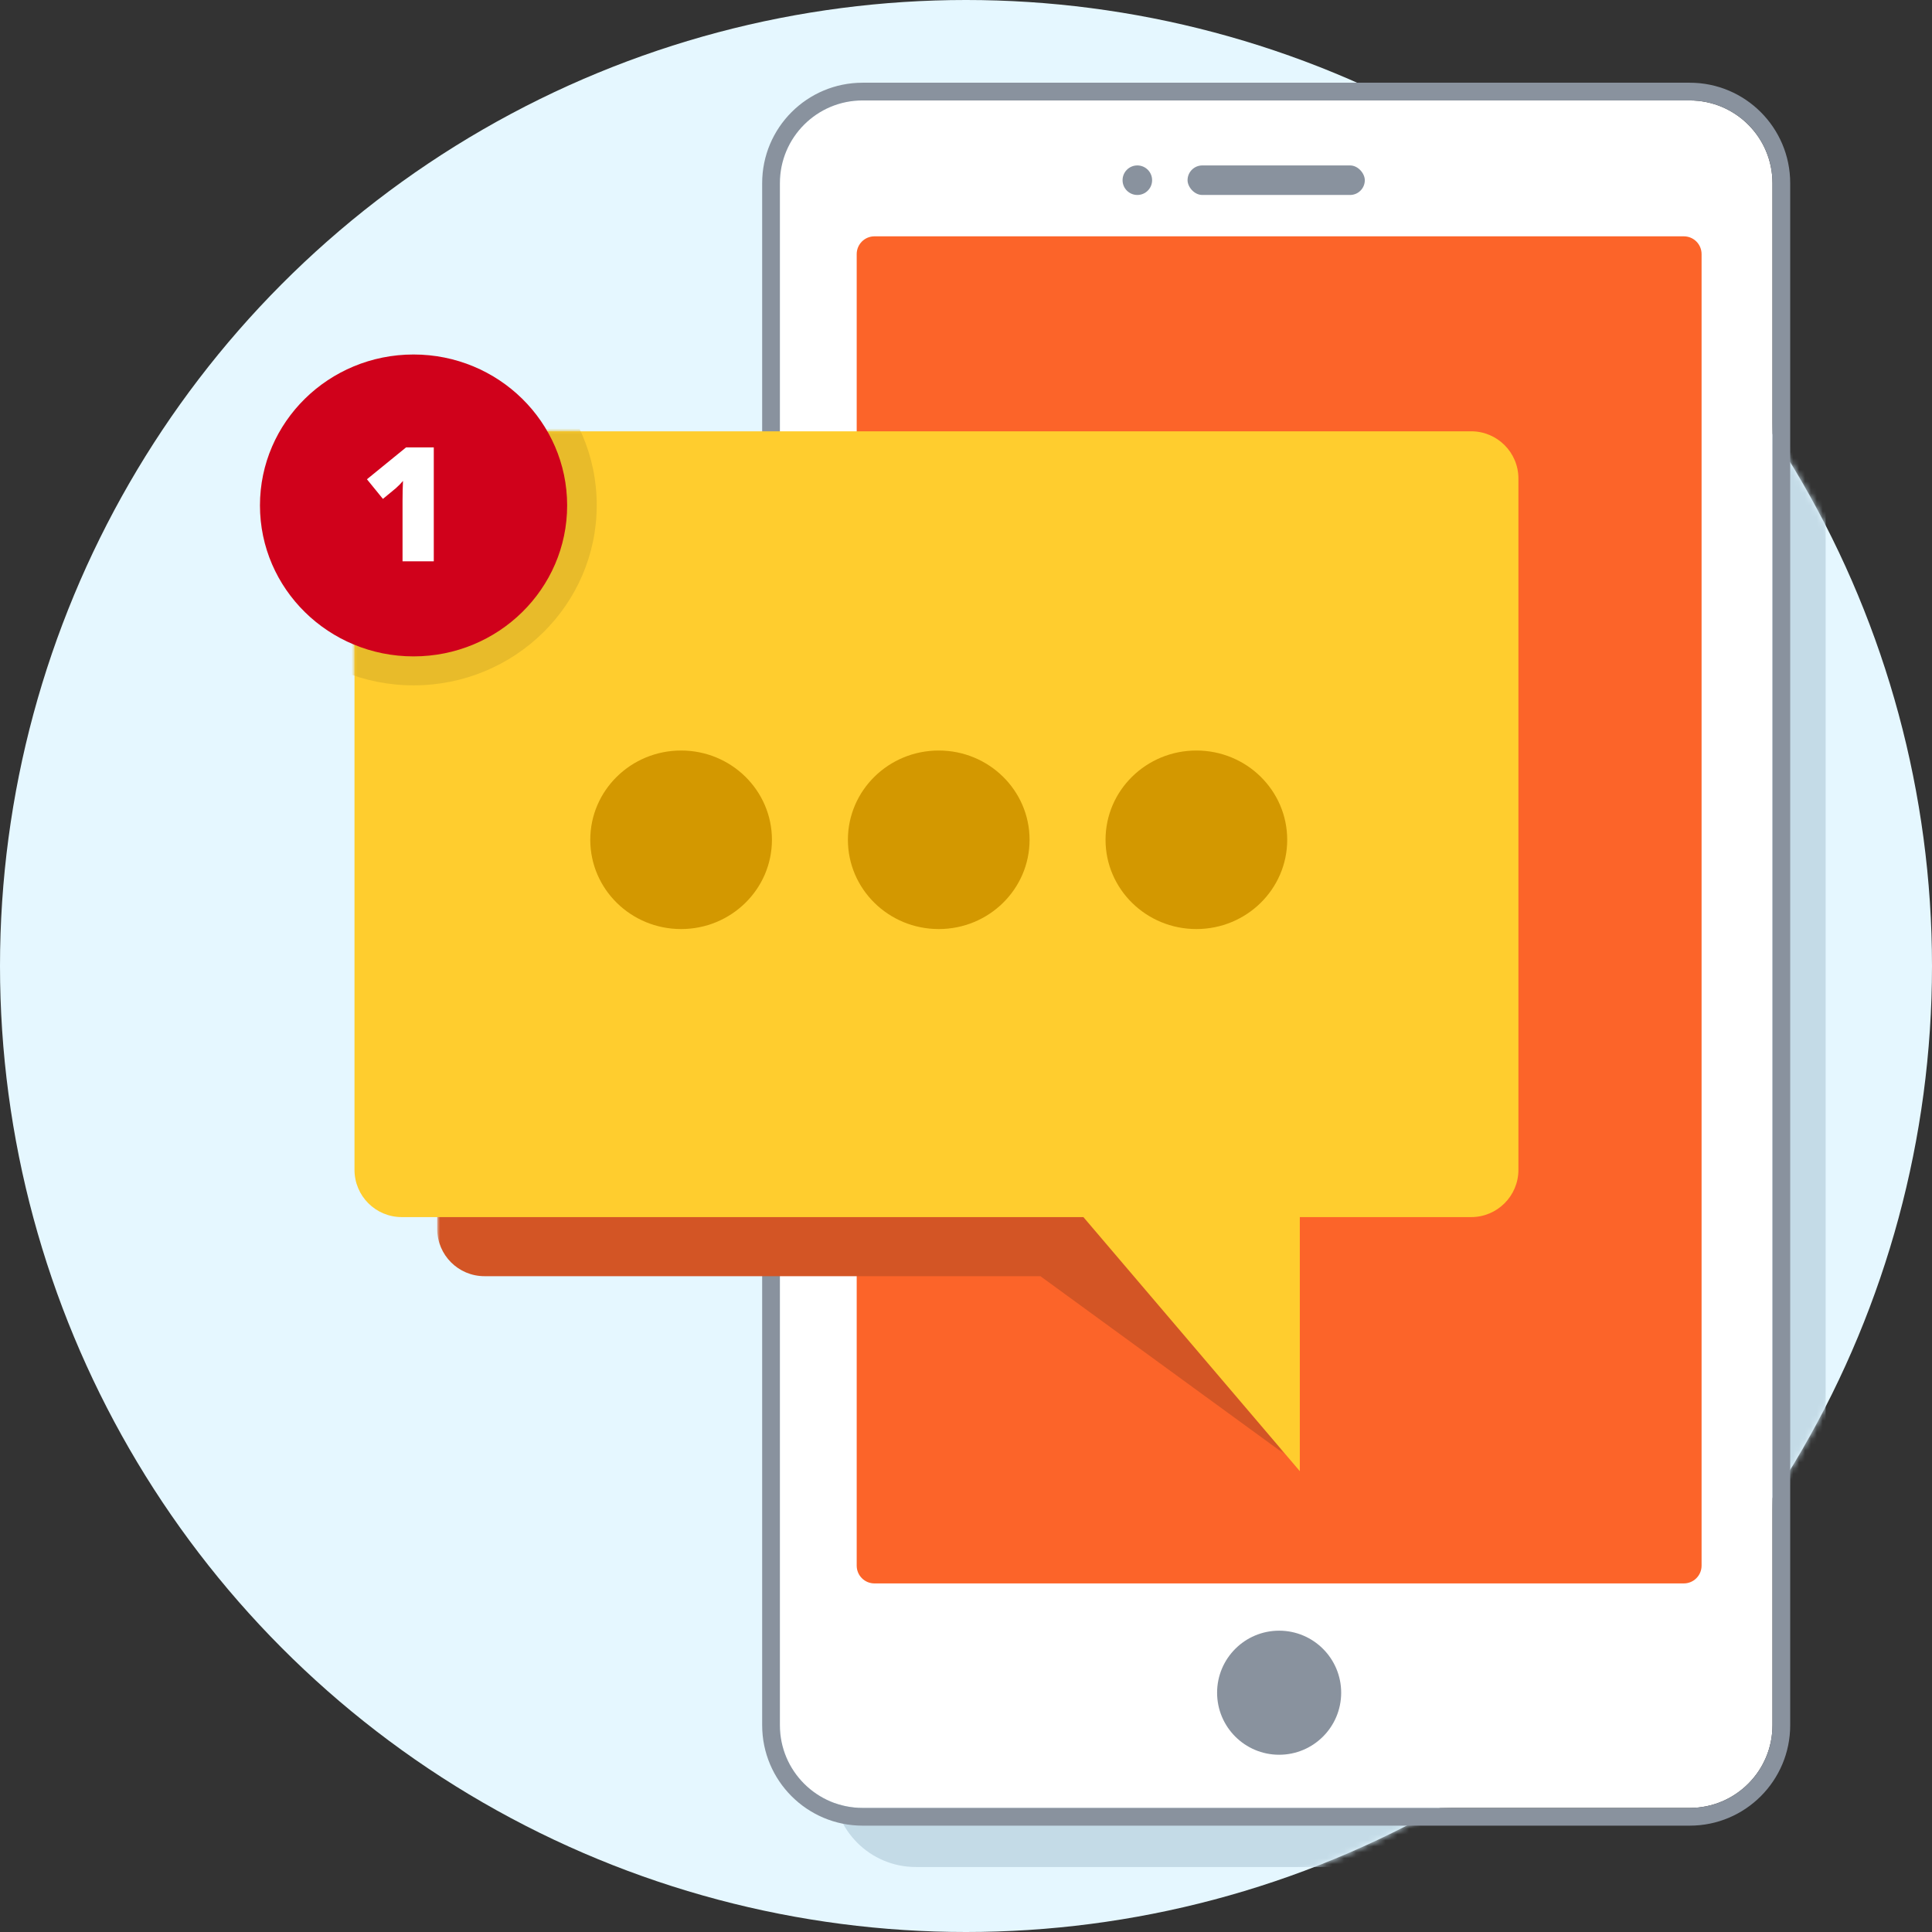 <svg xmlns="http://www.w3.org/2000/svg" width="327" height="327" viewBox="0 0 327 327" xmlns:xlink="http://www.w3.org/1999/xlink">
  <rect x="0" y="0" width="327" height="327" fill="#333333" stroke="none"/>
  <defs>
    <circle id="a" cx="163.5" cy="163.5" r="163.5"/>
    <path id="c" d="M88,14 C88,6.268 94.267,0 101.999,0 L242.001,0 C249.733,0 256,6.271 256,14 L256,275 C256,282.732 249.733,289 242.001,289 L101.999,289 C94.267,289 88,282.729 88,275 L88,14 Z"/>
    <path id="d" d="M0,3.008 C0,1.347 1.347,0 3.003,0 L139.997,0 C141.655,0 143,1.339 143,3.008 L143,224.992 C143,226.653 141.653,228 139.997,228 L3.003,228 C1.345,228 0,226.661 0,224.992 L0,3.008 Z"/>
    <path id="f" d="M143.767,133 L189.003,133 C193.413,133 197,129.42 197,125.005 L197,7.995 C197,3.575 193.419,0 189.003,0 L7.997,0 C3.587,0 0,3.58 0,7.995 L0,125.005 C0,129.425 3.581,133 7.997,133 L102.093,133 L146,165 L143.767,133 Z"/>
    <path id="g" d="M160,133 L189.003,133 C193.413,133 197,129.42 197,125.005 L197,7.995 C197,3.575 193.419,0 189.003,0 L7.997,0 C3.587,0 0,3.58 0,7.995 L0,125.005 C0,129.425 3.581,133 7.997,133 L123.37,133 L160,176 L160,133 Z"/>
  </defs>
  <g fill="none" fill-rule="evenodd">
    <mask id="b" fill="white">
      <use xlink:href="#a"/>
    </mask>
    <use fill="#E5F7FF" xlink:href="#a"/>
    <path fill="#C4DBE7" d="M141,41 C141,33.268 147.267,27 154.999,27 L295.001,27 C302.733,27 309,33.271 309,41 L309,302 C309,309.732 302.733,316 295.001,316 L154.999,316 C147.267,316 141,309.729 141,302 L141,41 Z" mask="url(#b)"/>
    <g transform="translate(44 17)">
      <use fill="#FFFFFF" xlink:href="#c"/>
      <path stroke="#89929E" stroke-width="3" d="M86.5,14 L86.5,275 C86.5,283.558 93.44,290.5 101.999,290.5 L242.001,290.5 C250.562,290.5 257.5,283.561 257.5,275 L257.5,14 C257.5,5.442 250.56,-1.5 242.001,-1.5 L101.999,-1.5 C93.438,-1.5 86.5,5.439 86.5,14 Z"/>
      <ellipse cx="148.5" cy="13.5" fill="#89929E" rx="2.5" ry="2.5"/>
      <rect width="30" height="5" x="157" y="11" fill="#89929E" rx="2.5"/>
      <ellipse cx="172.5" cy="269.5" fill="#89929E" rx="10.5" ry="10.5"/>
      <g transform="translate(101 23)">
        <mask id="e" fill="white">
          <use xlink:href="#d"/>
        </mask>
        <use fill="#FC6429" xlink:href="#d"/>
        <g transform="translate(-71 43)" mask="url(#e)">
          <use fill="#D35525" xlink:href="#f"/>
        </g>
      </g>
      <g transform="translate(16 56)">
        <mask id="h" fill="white">
          <use xlink:href="#g"/>
        </mask>
        <use fill="#FFCD2E" xlink:href="#g"/>
        <ellipse cx="10" cy="12.5" fill="#E8BB2A" mask="url(#h)" rx="31" ry="30.5"/>
      </g>
      <g transform="translate(0 43)">
        <path fill="#D39800" d="M71.28,97.247 C62.789,97.247 55.906,90.483 55.906,82.138 C55.906,73.794 62.789,67.029 71.28,67.029 C79.77,67.029 86.654,73.794 86.654,82.138 C86.654,90.483 79.77,97.247 71.28,97.247 Z M114.886,97.247 C106.395,97.247 99.512,90.483 99.512,82.138 C99.512,73.794 106.395,67.029 114.886,67.029 C123.377,67.029 130.26,73.794 130.26,82.138 C130.26,90.483 123.377,97.247 114.886,97.247 Z M158.492,97.247 C150.001,97.247 143.118,90.483 143.118,82.138 C143.118,73.794 150.001,67.029 158.492,67.029 C166.983,67.029 173.866,73.794 173.866,82.138 C173.866,90.483 166.983,97.247 158.492,97.247 Z"/>
        <ellipse cx="25.996" cy="25.548" fill="#D0011B" rx="25.996" ry="25.548"/>
        <path fill="#FFFFFF" d="M29.419,35 L24.132,35 L24.132,24.796 C24.132,23.557 24.159,22.423 24.211,21.395 C23.886,21.79 23.482,22.203 22.999,22.634 L20.81,24.44 L18.107,21.118 L24.726,15.726 L29.419,15.726 L29.419,35 Z"/>
      </g>
    </g>
  </g>
</svg>
